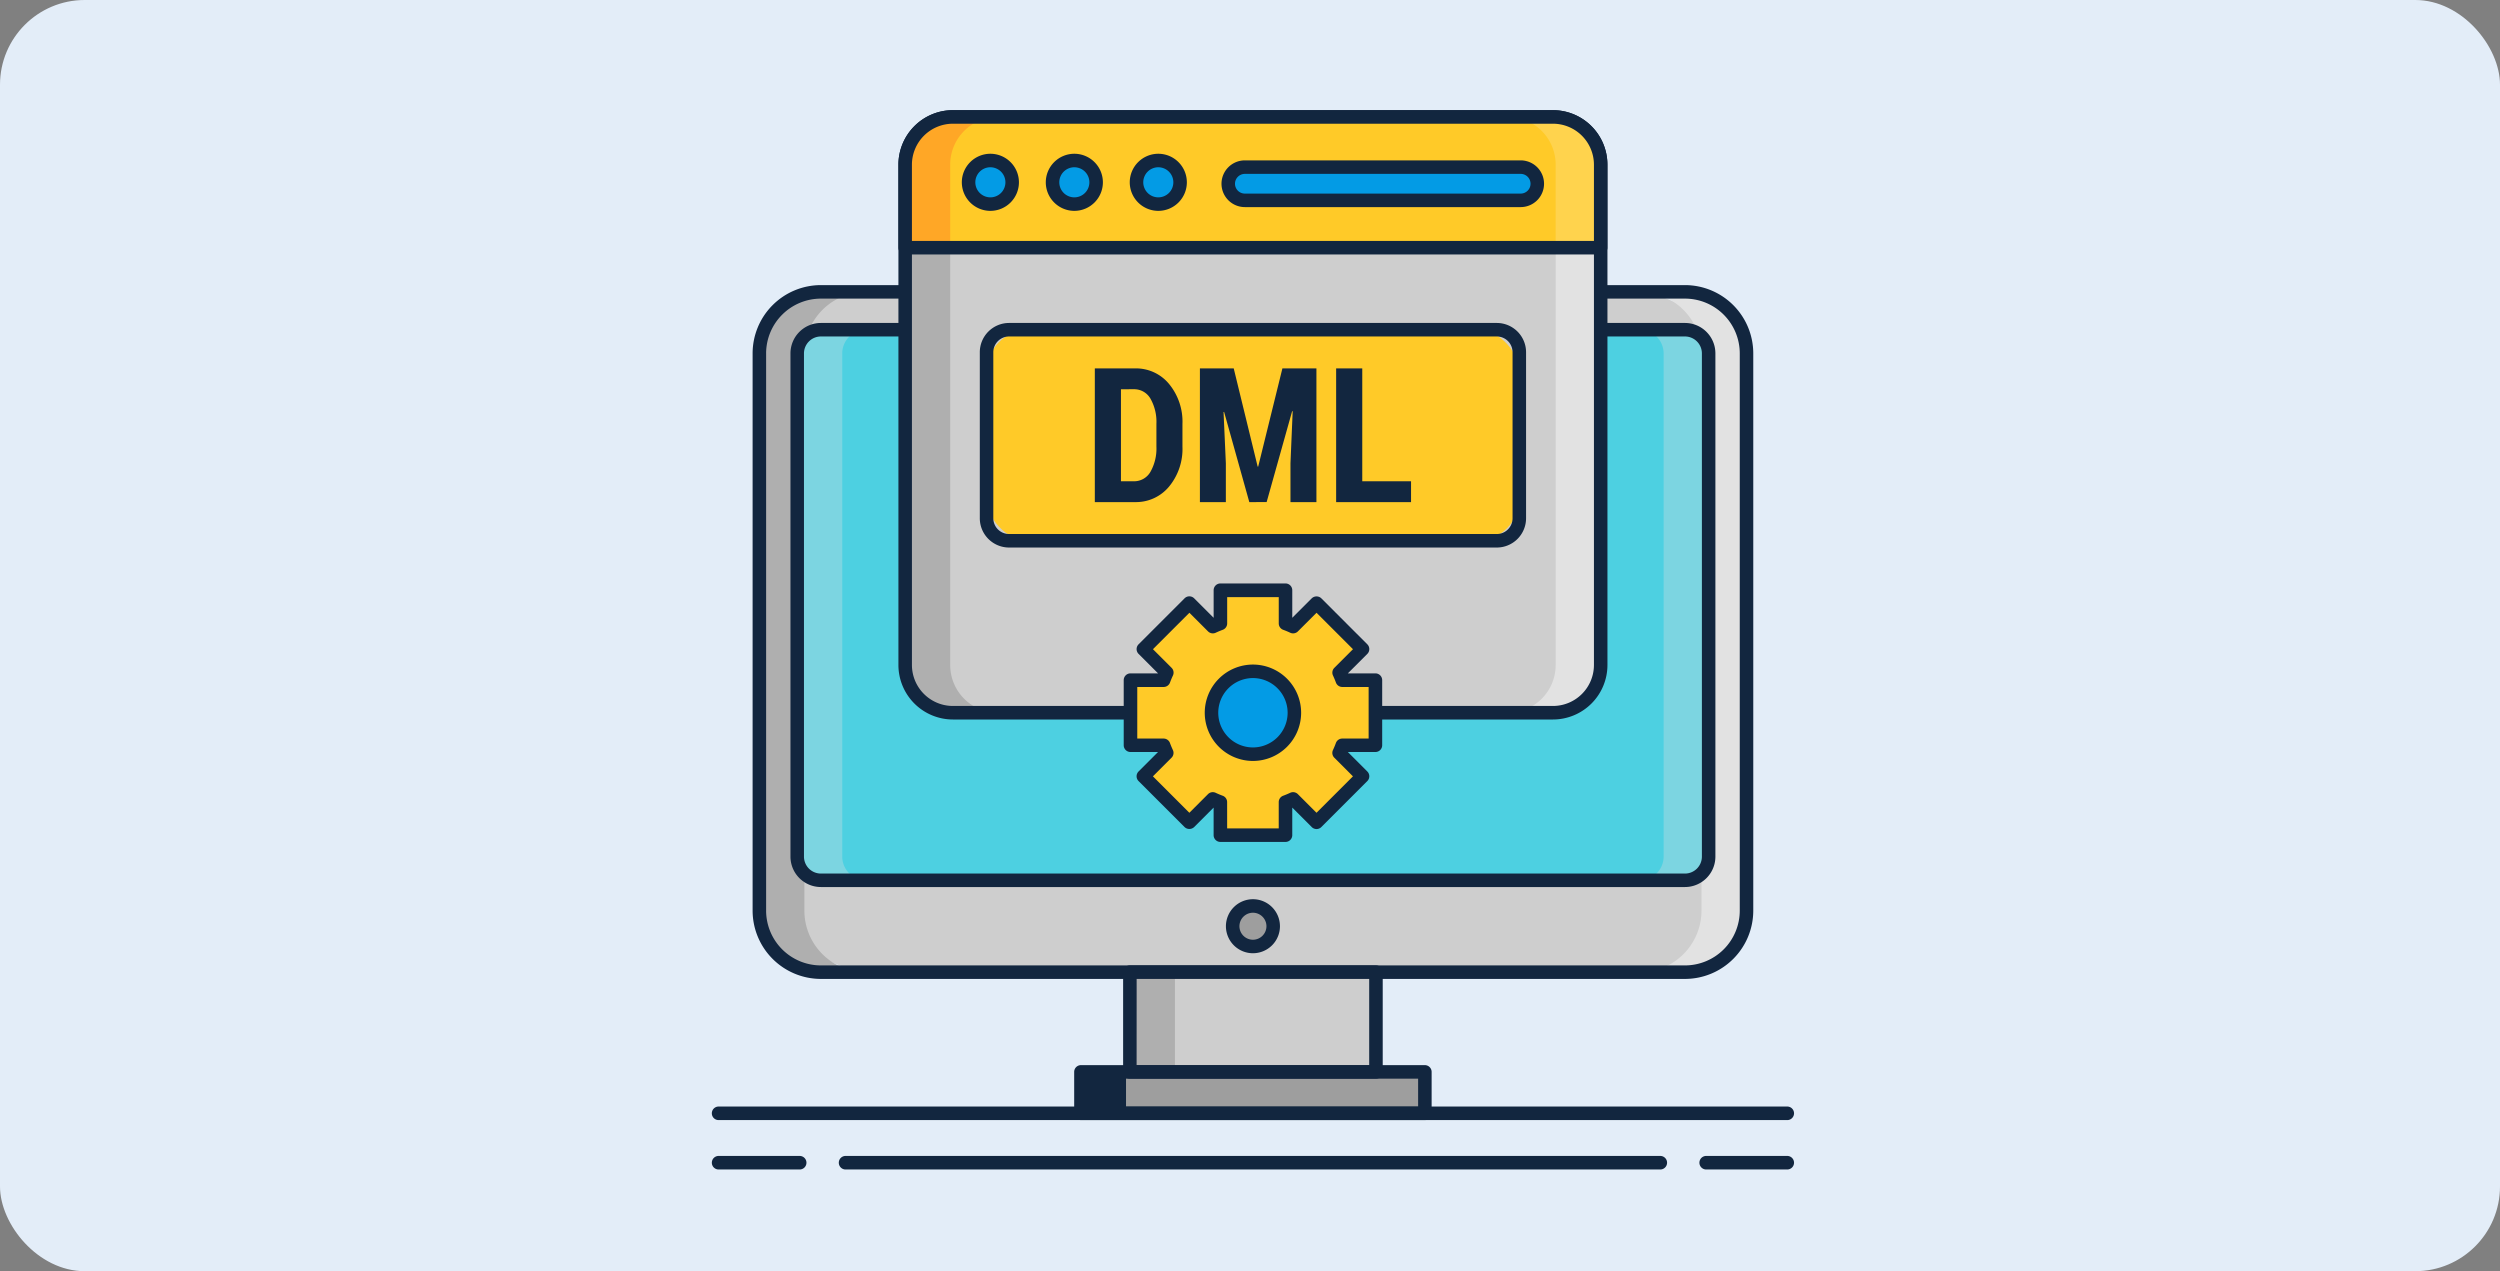 <svg xmlns="http://www.w3.org/2000/svg" width="295" height="150" viewBox="0 0 295 150">
  <rect x="0" y="0" width="295" height="150" fill="#808080" stroke="none"/>
  <g id="t4-i1" transform="translate(-181 -406)">
    <rect id="Rectangle_8201" data-name="Rectangle 8201" width="295" height="150" rx="10" transform="translate(181 406)" fill="#e3edf8"/>
    <g id="Group_96291" data-name="Group 96291" transform="translate(-149.919 1129.091)">
      <g id="Group_96214" data-name="Group 96214" transform="translate(420.523 -688.651)">
        <rect id="Rectangle_8202" data-name="Rectangle 8202" width="116.484" height="80.276" rx="13.665" transform="translate(0 0)" fill="#cecece"/>
      </g>
      <g id="Group_96216" data-name="Group 96216" transform="translate(420.523 -688.651)">
        <g id="Group_96215" data-name="Group 96215" transform="translate(0 0)">
          <path id="Path_141552" data-name="Path 141552" d="M430.781-596.718v-65.757a7.268,7.268,0,0,1,7.26-7.259h-5.313a7.268,7.268,0,0,0-7.26,7.259v65.757a7.268,7.268,0,0,0,7.26,7.26h5.313A7.268,7.268,0,0,1,430.781-596.718Z" transform="translate(-425.468 669.734)" fill="#afafaf"/>
        </g>
      </g>
      <g id="Group_96218" data-name="Group 96218" transform="translate(524.435 -688.651)">
        <g id="Group_96217" data-name="Group 96217" transform="translate(0 0)">
          <path id="Path_141553" data-name="Path 141553" d="M628.324-596.718v-65.757a7.268,7.268,0,0,0-7.26-7.259h5.313a7.268,7.268,0,0,1,7.26,7.259v65.757a7.268,7.268,0,0,1-7.26,7.26h-5.312A7.268,7.268,0,0,0,628.324-596.718Z" transform="translate(-621.064 669.734)" fill="#e2e2e2"/>
        </g>
      </g>
      <g id="Group_96220" data-name="Group 96220" transform="translate(419.727 -689.448)">
        <g id="Group_96219" data-name="Group 96219" transform="translate(0 0)">
          <path id="Path_141554" data-name="Path 141554" d="M533.99-589.364H432.025a8.066,8.066,0,0,1-8.056-8.057v-65.757a8.065,8.065,0,0,1,8.056-8.056H533.99a8.065,8.065,0,0,1,8.057,8.056v65.757A8.066,8.066,0,0,1,533.99-589.364ZM432.025-669.64a6.47,6.47,0,0,0-6.462,6.462v65.757a6.47,6.47,0,0,0,6.462,6.463H533.99a6.47,6.47,0,0,0,6.463-6.463v-65.757a6.47,6.47,0,0,0-6.463-6.462Z" transform="translate(-423.969 671.234)" fill="#12263f"/>
        </g>
      </g>
      <g id="Group_96221" data-name="Group 96221" transform="translate(424.991 -684.184)">
        <rect id="Rectangle_8203" data-name="Rectangle 8203" width="107.549" height="64.966" rx="5.256" transform="translate(0 0)" fill="#4dd0e1"/>
      </g>
      <g id="Group_96223" data-name="Group 96223" transform="translate(424.991 -684.184)">
        <g id="Group_96222" data-name="Group 96222" transform="translate(0 0)">
          <path id="Path_141555" data-name="Path 141555" d="M439.191-599.151v-59.382a2.8,2.8,0,0,1,2.792-2.792H436.67a2.8,2.8,0,0,0-2.792,2.792v59.382a2.8,2.8,0,0,0,2.792,2.792h5.313A2.8,2.8,0,0,1,439.191-599.151Z" transform="translate(-433.878 661.326)" fill="#7cd5e1"/>
        </g>
      </g>
      <g id="Group_96225" data-name="Group 96225" transform="translate(524.435 -684.184)">
        <g id="Group_96224" data-name="Group 96224" transform="translate(0 0)">
          <path id="Path_141556" data-name="Path 141556" d="M623.856-599.151v-59.382a2.8,2.8,0,0,0-2.792-2.792h5.313a2.8,2.8,0,0,1,2.792,2.792v59.382a2.8,2.8,0,0,1-2.792,2.792h-5.312A2.8,2.8,0,0,0,623.856-599.151Z" transform="translate(-621.064 661.326)" fill="#7cd5e1"/>
        </g>
      </g>
      <g id="Group_96227" data-name="Group 96227" transform="translate(424.194 -684.981)">
        <g id="Group_96226" data-name="Group 96226" transform="translate(0 0)">
          <path id="Path_141557" data-name="Path 141557" d="M537.931-596.266H435.967a3.593,3.593,0,0,1-3.589-3.589v-59.382a3.593,3.593,0,0,1,3.589-3.589H537.931a3.593,3.593,0,0,1,3.589,3.589v59.382A3.593,3.593,0,0,1,537.931-596.266ZM435.967-661.232a2,2,0,0,0-1.995,2v59.382a2,2,0,0,0,1.995,1.995H537.931a2,2,0,0,0,1.995-1.995v-59.382a2,2,0,0,0-1.995-2Z" transform="translate(-432.378 662.826)" fill="#12263f"/>
        </g>
      </g>
      <g id="Group_96228" data-name="Group 96228" transform="translate(458.476 -596.604)">
        <rect id="Rectangle_8204" data-name="Rectangle 8204" width="40.579" height="4.886" fill="#9e9e9e"/>
      </g>
      <g id="Group_96230" data-name="Group 96230" transform="translate(458.476 -596.604)">
        <g id="Group_96229" data-name="Group 96229">
          <rect id="Rectangle_8205" data-name="Rectangle 8205" width="5.313" height="4.886" fill="#12263f"/>
        </g>
      </g>
      <g id="Group_96231" data-name="Group 96231" transform="translate(464.246 -608.375)">
        <rect id="Rectangle_8206" data-name="Rectangle 8206" width="29.038" height="11.772" transform="translate(0 0)" fill="#cecece"/>
      </g>
      <g id="Group_96233" data-name="Group 96233" transform="translate(464.246 -608.375)">
        <g id="Group_96232" data-name="Group 96232" transform="translate(0 0)">
          <rect id="Rectangle_8207" data-name="Rectangle 8207" width="5.313" height="11.772" fill="#afafaf"/>
        </g>
      </g>
      <g id="Group_96235" data-name="Group 96235" transform="translate(457.679 -597.4)">
        <g id="Group_96234" data-name="Group 96234" transform="translate(0)">
          <path id="Path_141558" data-name="Path 141558" d="M536.783-491.49H496.2a.8.8,0,0,1-.8-.8v-4.886a.8.8,0,0,1,.8-.8h40.579a.8.8,0,0,1,.8.8v4.886A.8.8,0,0,1,536.783-491.49ZM497-493.084h38.985v-3.292H497Z" transform="translate(-495.407 497.97)" fill="#12263f"/>
        </g>
      </g>
      <g id="Group_96237" data-name="Group 96237" transform="translate(463.45 -609.172)">
        <g id="Group_96236" data-name="Group 96236">
          <path id="Path_141559" data-name="Path 141559" d="M536.1-506.763H507.067a.8.8,0,0,1-.8-.8v-11.772a.8.8,0,0,1,.8-.8H536.1a.8.8,0,0,1,.8.8v11.772A.8.8,0,0,1,536.1-506.763Zm-28.241-1.594h27.444v-10.178H507.864Z" transform="translate(-506.27 520.128)" fill="#12263f"/>
        </g>
      </g>
      <g id="Group_96241" data-name="Group 96241" transform="translate(475.578 -616.984)">
        <g id="Group_96238" data-name="Group 96238" transform="translate(0.797 0.797)">
          <circle id="Ellipse_4249" data-name="Ellipse 4249" cx="2.391" cy="2.391" r="2.391" fill="#9e9e9e"/>
        </g>
        <g id="Group_96240" data-name="Group 96240" transform="translate(0)">
          <g id="Group_96239" data-name="Group 96239">
            <path id="Path_141560" data-name="Path 141560" d="M532.287-528.458a3.191,3.191,0,0,1-3.188-3.188,3.191,3.191,0,0,1,3.188-3.187,3.191,3.191,0,0,1,3.188,3.188A3.191,3.191,0,0,1,532.287-528.458Zm0-4.781a1.6,1.6,0,0,0-1.594,1.594,1.6,1.6,0,0,0,1.594,1.594,1.6,1.6,0,0,0,1.594-1.594A1.6,1.6,0,0,0,532.287-533.239Z" transform="translate(-529.099 534.833)" fill="#12263f"/>
          </g>
        </g>
      </g>
      <g id="Group_96251" data-name="Group 96251" transform="translate(414.919 -592.514)">
        <g id="Group_96246" data-name="Group 96246" transform="translate(0 5.829)">
          <g id="Group_96243" data-name="Group 96243">
            <g id="Group_96242" data-name="Group 96242">
              <path id="Path_141561" data-name="Path 141561" d="M425.28-476.206h-9.564a.8.8,0,0,1-.8-.8.8.8,0,0,1,.8-.8h9.564a.8.8,0,0,1,.8.8A.8.8,0,0,1,425.28-476.206Z" transform="translate(-414.919 477.8)" fill="#12263f"/>
            </g>
          </g>
          <g id="Group_96245" data-name="Group 96245" transform="translate(116.534)">
            <g id="Group_96244" data-name="Group 96244">
              <path id="Path_141562" data-name="Path 141562" d="M644.636-476.206h-9.564a.8.8,0,0,1-.8-.8.8.8,0,0,1,.8-.8h9.564a.8.8,0,0,1,.8.8A.8.8,0,0,1,644.636-476.206Z" transform="translate(-634.275 477.8)" fill="#12263f"/>
            </g>
          </g>
        </g>
        <g id="Group_96248" data-name="Group 96248" transform="translate(14.981 5.829)">
          <g id="Group_96247" data-name="Group 96247">
            <path id="Path_141563" data-name="Path 141563" d="M540.052-476.206H443.916a.8.8,0,0,1-.8-.8.8.8,0,0,1,.8-.8h96.136a.8.8,0,0,1,.8.8A.8.8,0,0,1,540.052-476.206Z" transform="translate(-443.119 477.8)" fill="#12263f"/>
          </g>
        </g>
        <g id="Group_96250" data-name="Group 96250" transform="translate(0 0)">
          <g id="Group_96249" data-name="Group 96249">
            <path id="Path_141564" data-name="Path 141564" d="M541.815-487.179h-126.1a.8.8,0,0,1-.8-.8.8.8,0,0,1,.8-.8h126.1a.8.8,0,0,1,.8.8A.8.8,0,0,1,541.815-487.179Z" transform="translate(-414.919 488.773)" fill="#12263f"/>
          </g>
        </g>
      </g>
      <g id="Group_96252" data-name="Group 96252" transform="translate(437.73 -709.294)">
        <rect id="Rectangle_8208" data-name="Rectangle 8208" width="82.071" height="70.308" rx="10.6" transform="translate(0 0)" fill="#cecece"/>
      </g>
      <g id="Group_96254" data-name="Group 96254" transform="translate(437.73 -709.294)">
        <g id="Group_96253" data-name="Group 96253" transform="translate(0)">
          <path id="Path_141565" data-name="Path 141565" d="M463.169-643.915V-702.96a5.631,5.631,0,0,1,5.631-5.631h-5.313a5.631,5.631,0,0,0-5.631,5.631v59.045a5.631,5.631,0,0,0,5.631,5.631H468.8A5.631,5.631,0,0,1,463.169-643.915Z" transform="translate(-457.856 708.591)" fill="#afafaf"/>
        </g>
      </g>
      <g id="Group_96256" data-name="Group 96256" transform="translate(508.857 -709.294)">
        <g id="Group_96255" data-name="Group 96255">
          <path id="Path_141566" data-name="Path 141566" d="M597.372-643.915V-702.96a5.631,5.631,0,0,0-5.631-5.631h5.313a5.631,5.631,0,0,1,5.631,5.631v59.045a5.631,5.631,0,0,1-5.631,5.631h-5.313A5.631,5.631,0,0,0,597.372-643.915Z" transform="translate(-591.741 708.591)" fill="#e2e2e2"/>
        </g>
      </g>
      <g id="Group_96258" data-name="Group 96258" transform="translate(436.933 -710.091)">
        <g id="Group_96257" data-name="Group 96257" transform="translate(0)">
          <path id="Path_141567" data-name="Path 141567" d="M533.593-638.19H462.784a6.435,6.435,0,0,1-6.428-6.428v-59.045a6.435,6.435,0,0,1,6.428-6.428h70.809a6.435,6.435,0,0,1,6.428,6.428v59.045A6.435,6.435,0,0,1,533.593-638.19ZM462.784-708.5a4.84,4.84,0,0,0-4.834,4.834v59.045a4.84,4.84,0,0,0,4.834,4.834h70.809a4.84,4.84,0,0,0,4.834-4.834v-59.045a4.84,4.84,0,0,0-4.834-4.834Z" transform="translate(-456.356 710.091)" fill="#12263f"/>
        </g>
      </g>
      <g id="Group_96259" data-name="Group 96259" transform="translate(437.73 -709.294)">
        <path id="Path_141568" data-name="Path 141568" d="M539.927-702.959a5.632,5.632,0,0,0-5.632-5.632H463.488a5.632,5.632,0,0,0-5.632,5.632v9.8h82.071Z" transform="translate(-457.856 708.591)" fill="#ffca28"/>
      </g>
      <g id="Group_96261" data-name="Group 96261" transform="translate(437.73 -709.295)">
        <g id="Group_96260" data-name="Group 96260" transform="translate(0)">
          <path id="Path_141569" data-name="Path 141569" d="M468.8-708.592h-5.313a5.633,5.633,0,0,0-5.632,5.632v9.8h5.313v-9.8A5.633,5.633,0,0,1,468.8-708.592Z" transform="translate(-457.856 708.592)" fill="#ffa726"/>
        </g>
      </g>
      <g id="Group_96263" data-name="Group 96263" transform="translate(508.856 -709.295)">
        <g id="Group_96262" data-name="Group 96262">
          <path id="Path_141570" data-name="Path 141570" d="M591.74-708.592h5.313a5.632,5.632,0,0,1,5.632,5.632v9.8h-5.313v-9.8A5.632,5.632,0,0,0,591.74-708.592Z" transform="translate(-591.74 708.592)" fill="#ffd34d"/>
        </g>
      </g>
      <g id="Group_96278" data-name="Group 96278" transform="translate(444.414 -704.947)">
        <g id="Group_96267" data-name="Group 96267" transform="translate(0.797 0.797)">
          <g id="Group_96264" data-name="Group 96264">
            <circle id="Ellipse_4250" data-name="Ellipse 4250" cx="2.572" cy="2.572" r="2.572" fill="#039be5"/>
          </g>
          <g id="Group_96265" data-name="Group 96265" transform="translate(9.908)">
            <circle id="Ellipse_4251" data-name="Ellipse 4251" cx="2.572" cy="2.572" r="2.572" fill="#039be5"/>
          </g>
          <g id="Group_96266" data-name="Group 96266" transform="translate(19.815)">
            <circle id="Ellipse_4252" data-name="Ellipse 4252" cx="2.572" cy="2.572" r="2.572" fill="#039be5"/>
          </g>
        </g>
        <g id="Group_96274" data-name="Group 96274" transform="translate(0)">
          <g id="Group_96269" data-name="Group 96269">
            <g id="Group_96268" data-name="Group 96268">
              <path id="Path_141571" data-name="Path 141571" d="M473.808-693.67a3.374,3.374,0,0,1-3.37-3.369,3.373,3.373,0,0,1,3.37-3.369,3.373,3.373,0,0,1,3.369,3.369A3.373,3.373,0,0,1,473.808-693.67Zm0-5.145a1.778,1.778,0,0,0-1.776,1.775,1.778,1.778,0,0,0,1.776,1.776,1.777,1.777,0,0,0,1.775-1.776A1.777,1.777,0,0,0,473.808-698.814Z" transform="translate(-470.438 700.408)" fill="#12263f"/>
            </g>
          </g>
          <g id="Group_96271" data-name="Group 96271" transform="translate(9.908)">
            <g id="Group_96270" data-name="Group 96270">
              <path id="Path_141572" data-name="Path 141572" d="M492.458-693.67a3.373,3.373,0,0,1-3.369-3.369,3.373,3.373,0,0,1,3.369-3.369,3.373,3.373,0,0,1,3.369,3.369A3.373,3.373,0,0,1,492.458-693.67Zm0-5.145a1.777,1.777,0,0,0-1.775,1.775,1.777,1.777,0,0,0,1.775,1.776,1.777,1.777,0,0,0,1.775-1.776A1.777,1.777,0,0,0,492.458-698.814Z" transform="translate(-489.089 700.408)" fill="#12263f"/>
            </g>
          </g>
          <g id="Group_96273" data-name="Group 96273" transform="translate(19.816)">
            <g id="Group_96272" data-name="Group 96272">
              <path id="Path_141573" data-name="Path 141573" d="M511.107-693.67a3.373,3.373,0,0,1-3.369-3.369,3.373,3.373,0,0,1,3.369-3.369,3.373,3.373,0,0,1,3.369,3.369A3.373,3.373,0,0,1,511.107-693.67Zm0-5.145a1.777,1.777,0,0,0-1.775,1.775,1.777,1.777,0,0,0,1.775,1.776,1.777,1.777,0,0,0,1.775-1.776A1.777,1.777,0,0,0,511.107-698.814Z" transform="translate(-507.738 700.408)" fill="#12263f"/>
            </g>
          </g>
        </g>
        <g id="Group_96275" data-name="Group 96275" transform="translate(31.439 1.578)">
          <rect id="Rectangle_8209" data-name="Rectangle 8209" width="36.467" height="3.92" rx="1.96" fill="#039be5"/>
        </g>
        <g id="Group_96277" data-name="Group 96277" transform="translate(30.641 0.781)">
          <g id="Group_96276" data-name="Group 96276">
            <path id="Path_141574" data-name="Path 141574" d="M563.419-693.425H530.872a2.76,2.76,0,0,1-2.757-2.757,2.76,2.76,0,0,1,2.757-2.757h32.547a2.76,2.76,0,0,1,2.757,2.757A2.76,2.76,0,0,1,563.419-693.425Zm-32.547-3.92a1.165,1.165,0,0,0-1.163,1.163,1.165,1.165,0,0,0,1.163,1.163h32.547a1.165,1.165,0,0,0,1.163-1.163,1.165,1.165,0,0,0-1.163-1.163Z" transform="translate(-528.115 698.938)" fill="#12263f"/>
          </g>
        </g>
      </g>
      <g id="Group_96280" data-name="Group 96280" transform="translate(436.933 -710.091)">
        <g id="Group_96279" data-name="Group 96279" transform="translate(0)">
          <path id="Path_141575" data-name="Path 141575" d="M539.224-693.064H457.153a.8.8,0,0,1-.8-.8v-9.8a6.436,6.436,0,0,1,6.429-6.429h70.806a6.436,6.436,0,0,1,6.429,6.429v9.8A.8.8,0,0,1,539.224-693.064Zm-81.274-1.594h80.477v-9a4.841,4.841,0,0,0-4.836-4.835H462.785a4.841,4.841,0,0,0-4.836,4.835Z" transform="translate(-456.356 710.091)" fill="#12263f"/>
        </g>
      </g>
      <g id="Group_96287" data-name="Group 96287" transform="translate(463.522 -654.23)">
        <g id="Group_96281" data-name="Group 96281" transform="translate(0.797 0.798)">
          <path id="Path_141576" data-name="Path 141576" d="M511.81-585.157c.111.308.235.605.372.9L509.42-581.5l5.431,5.431,2.762-2.762c.294.137.593.262.9.372v3.907h7.679v-3.907c.3-.11.6-.235.9-.372l2.762,2.762,5.431-5.431-2.762-2.762c.137-.293.261-.59.372-.9H536.8v-7.678h-3.907c-.111-.306-.235-.6-.372-.9l2.762-2.762-5.431-5.431-2.762,2.765c-.294-.137-.593-.265-.9-.375v-3.9h-7.679v3.9c-.3.111-.6.239-.9.375l-2.762-2.765L509.42-596.5l2.762,2.762c-.137.294-.261.593-.372.9h-3.9v7.678Z" transform="translate(-507.905 603.441)" fill="#ffca28"/>
        </g>
        <g id="Group_96282" data-name="Group 96282" transform="translate(10.354 10.354)">
          <circle id="Ellipse_4253" data-name="Ellipse 4253" cx="4.89" cy="4.89" r="4.89" fill="#039be5"/>
        </g>
        <g id="Group_96284" data-name="Group 96284" transform="translate(0)">
          <g id="Group_96283" data-name="Group 96283">
            <path id="Path_141577" data-name="Path 141577" d="M525.488-574.456h-7.679a.8.8,0,0,1-.8-.8v-3.253l-2.3,2.3a.821.821,0,0,1-1.127,0l-5.431-5.431a.8.8,0,0,1,0-1.127l2.3-2.3H507.2a.8.8,0,0,1-.8-.8v-7.679a.8.8,0,0,1,.8-.8h3.253l-2.3-2.3a.8.8,0,0,1,0-1.127l5.431-5.431a.8.8,0,0,1,.563-.233h0a.8.8,0,0,1,.564.233l2.3,2.3v-3.253a.8.8,0,0,1,.8-.8h7.679a.8.8,0,0,1,.8.8v3.253l2.3-2.3a.821.821,0,0,1,1.127,0l5.431,5.431a.8.8,0,0,1,0,1.127l-2.3,2.3H536.1a.8.8,0,0,1,.8.8v7.679a.8.8,0,0,1-.8.8h-3.253l2.3,2.3a.8.8,0,0,1,0,1.127l-5.431,5.431a.8.8,0,0,1-.563.233h0a.8.8,0,0,1-.564-.233l-2.3-2.3v3.253A.8.8,0,0,1,525.488-574.456Zm-6.882-1.594h6.086v-3.108a.8.8,0,0,1,.524-.749c.268-.1.54-.211.834-.348a.8.8,0,0,1,.9.159l2.2,2.2,4.3-4.3-2.2-2.2a.8.8,0,0,1-.159-.9c.135-.291.249-.563.347-.834a.8.8,0,0,1,.749-.524H535.3v-6.086H532.19a.8.8,0,0,1-.749-.524c-.1-.271-.212-.543-.347-.834a.8.8,0,0,1,.159-.9l2.2-2.2-4.3-4.3-2.2,2.2a.8.8,0,0,1-.9.159c-.293-.137-.566-.251-.834-.348a.8.8,0,0,1-.524-.749v-3.108h-6.086v3.108a.8.8,0,0,1-.524.749c-.268.1-.54.211-.833.348a.8.8,0,0,1-.9-.159l-2.2-2.2-4.3,4.3,2.2,2.2a.8.8,0,0,1,.158.9c-.135.291-.249.563-.347.834a.8.8,0,0,1-.749.524H508v6.086h3.108a.8.8,0,0,1,.749.524c.1.271.212.543.347.834a.8.8,0,0,1-.158.9l-2.2,2.2,4.3,4.3,2.2-2.2a.8.8,0,0,1,.9-.159c.293.137.566.25.833.348a.8.8,0,0,1,.524.749Z" transform="translate(-506.405 604.943)" fill="#12263f"/>
          </g>
        </g>
        <g id="Group_96286" data-name="Group 96286" transform="translate(9.557 9.557)">
          <g id="Group_96285" data-name="Group 96285">
            <path id="Path_141578" data-name="Path 141578" d="M530.082-575.58a5.693,5.693,0,0,1-5.687-5.687,5.693,5.693,0,0,1,5.687-5.687,5.693,5.693,0,0,1,5.687,5.687A5.693,5.693,0,0,1,530.082-575.58Zm0-9.78a4.1,4.1,0,0,0-4.093,4.093,4.1,4.1,0,0,0,4.093,4.093,4.1,4.1,0,0,0,4.093-4.093A4.1,4.1,0,0,0,530.082-585.36Z" transform="translate(-524.395 586.954)" fill="#12263f"/>
          </g>
        </g>
      </g>
      <g id="Group_96288" data-name="Group 96288" transform="translate(447.333 -684.184)">
        <rect id="Rectangle_8210" data-name="Rectangle 8210" width="62.865" height="24.905" rx="5" transform="translate(0 0)" fill="#ffca28"/>
      </g>
      <g id="Group_96290" data-name="Group 96290" transform="translate(446.536 -684.981)">
        <g id="Group_96289" data-name="Group 96289" transform="translate(0 0)">
          <path id="Path_141579" data-name="Path 141579" d="M535.438-636.327H477.885a3.457,3.457,0,0,1-3.453-3.453v-19.593a3.457,3.457,0,0,1,3.453-3.453h57.553a3.457,3.457,0,0,1,3.453,3.453v19.593A3.457,3.457,0,0,1,535.438-636.327Zm-57.553-24.905a1.862,1.862,0,0,0-1.859,1.859v19.593a1.861,1.861,0,0,0,1.859,1.859h57.553a1.862,1.862,0,0,0,1.859-1.859v-19.593a1.862,1.862,0,0,0-1.859-1.859Z" transform="translate(-474.432 662.826)" fill="#12263f"/>
        </g>
      </g>
      <path id="Feature_One" data-name="Feature One" d="M499.98-636.958v-15.778h4.76a5.051,5.051,0,0,1,4,1.837,7,7,0,0,1,1.58,4.73v2.654a6.975,6.975,0,0,1-1.58,4.725,5.057,5.057,0,0,1-4,1.831Zm3.083-13.319v10.859h1.5a2.211,2.211,0,0,0,1.985-1.121,5.583,5.583,0,0,0,.7-2.978V-646.2a5.534,5.534,0,0,0-.7-2.961,2.212,2.212,0,0,0-1.985-1.117Zm13.307-2.46,2.824,11.585h.065l2.856-11.585h4.014v15.778h-3.062v-4.584l.261-6.134-.065-.011-3.009,10.729H518.21L515.235-647.6l-.065.011.271,6.047v4.584H512.38v-15.778Zm15.168,13.319h5.756v2.46h-8.839v-15.779h3.083Z" transform="translate(-39.872 -26.884)" fill="#12263f"/>
    </g>
  </g>
</svg>
